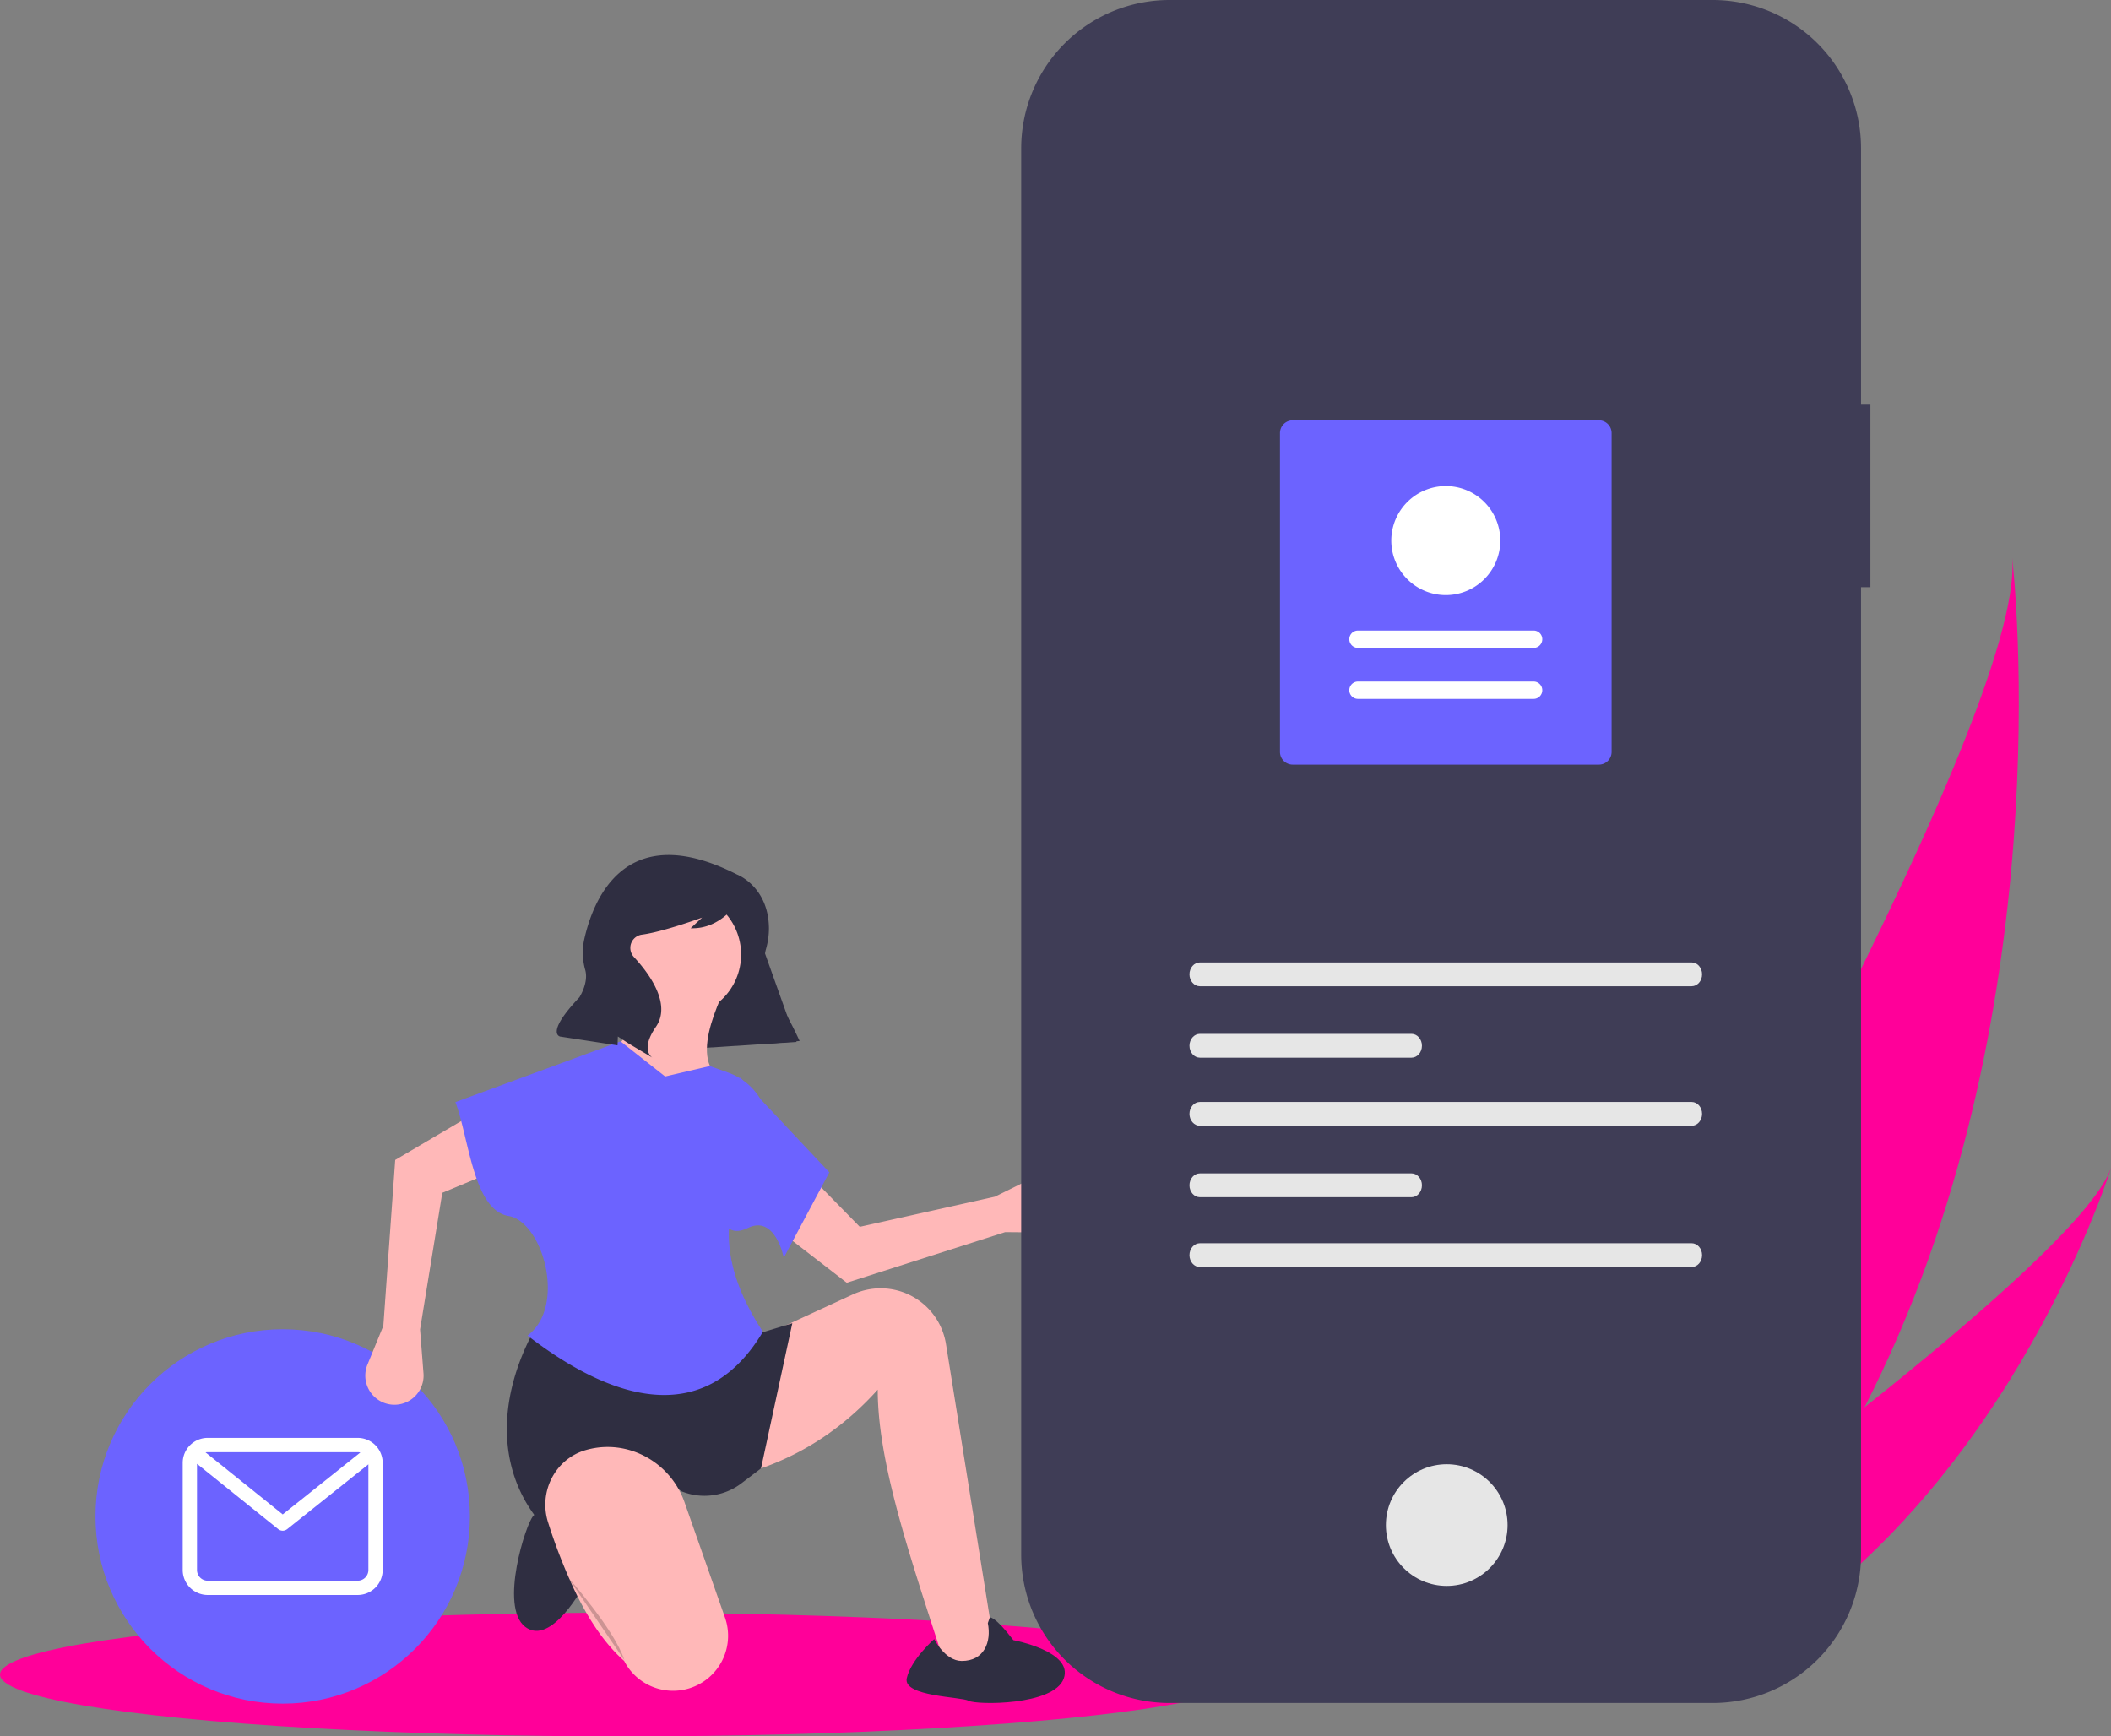 <?xml version="1.0" encoding="UTF-8" standalone="no"?>
<svg
   xmlns:dc="http://purl.org/dc/elements/1.1/"
   xmlns:cc="http://creativecommons.org/ns#"
   xmlns:rdf="http://www.w3.org/1999/02/22-rdf-syntax-ns#"
   xmlns:svg="http://www.w3.org/2000/svg"
   xmlns="http://www.w3.org/2000/svg"
   xmlns:sodipodi="http://sodipodi.sourceforge.net/DTD/sodipodi-0.dtd"
   xmlns:inkscape="http://www.inkscape.org/namespaces/inkscape"
   id="a7911dd8-4c59-47c4-8e89-f08275b909c0"
   data-name="Layer 1"
   width="902.097"
   height="742.063"
   viewBox="0 0 902.097 742.063"
   version="1.1"
   sodipodi:docname="contact.svg"
   inkscape:version="0.92.2 (5c3e80d, 2017-08-06)">
  <rect x="0" y="0" width="902.097" height="742.063" fill="#808080" stroke="none"/>
  <defs
     id="defs64" />
  <sodipodi:namedview
     pagecolor="#ffffff"
     bordercolor="#666666"
     borderopacity="1"
     objecttolerance="10"
     gridtolerance="10"
     guidetolerance="10"
     inkscape:pageopacity="0"
     inkscape:pageshadow="2"
     inkscape:window-width="1920"
     inkscape:window-height="1001"
     id="namedview62"
     showgrid="false"
     inkscape:zoom="0.31803238"
     inkscape:cx="67.439998"
     inkscape:cy="371.0314"
     inkscape:window-x="-9"
     inkscape:window-y="-9"
     inkscape:window-maximized="1"
     inkscape:current-layer="a7911dd8-4c59-47c4-8e89-f08275b909c0" />
  <path
     d="M945.695,680.396c-18.173,35.465-41.224,69.764-70.389,100.808-.648.701-1.302,1.384-1.962,2.079l-69.101-32.713c.423-.702.886-1.491,1.385-2.353,29.683-50.787,208.865-360.591,203.203-430.758C1009.49,323.246,1030.729,514.628,945.695,680.396Z"
     transform="translate(-148.951 -78.969)"
     fill="#e6e6e6"
     id="path2"
     style="fill:#ff0099;fill-opacity:1" />
  <path
     d="M888.637,787.515c-.967.55-1.959,1.088-2.957,1.608l-51.838-24.541c.725-.514,1.569-1.122,2.539-1.806,15.881-11.403,63.105-45.613,109.314-82.38,49.658-39.511,98.152-81.964,105.354-102.228C1049.586,582.814,1004.134,724.065,888.637,787.515Z"
     transform="translate(-148.951 -78.969)"
     fill="#e6e6e6"
     id="path4"
     style="fill:#ff0099;fill-opacity:1" />
  <ellipse
     cx="267"
     cy="715.627"
     rx="267"
     ry="26.436"
     fill="#e6e6e6"
     id="ellipse6"
     style="fill:#ff0099;fill-opacity:1" />
  <circle
     cx="120.802"
     cy="648.051"
     r="80"
     fill="#6c63ff"
     id="circle8" />
  <path
     d="M301.799,693.448H237.708a10.694,10.694,0,0,0-10.682,10.682v45.779A10.694,10.694,0,0,0,237.708,760.591h64.091a10.694,10.694,0,0,0,10.682-10.682v-45.779A10.694,10.694,0,0,0,301.799,693.448Zm0,6.104a4.557,4.557,0,0,1,1.134.148l-33.172,26.461-32.978-26.515a4.581,4.581,0,0,1,.925-.094Zm0,54.935H237.708a4.583,4.583,0,0,1-4.578-4.578v-45.368l34.711,27.909a3.052,3.052,0,0,0,3.815.007l34.72-27.697v45.149A4.583,4.583,0,0,1,301.799,754.487Z"
     transform="translate(-148.951 -78.969)"
     fill="#fff"
     id="path10" />
  <polygon
     points="340.407 445.28 275.039 449.483 257.506 387.422 314.96 373.958 340.407 445.28"
     fill="#2f2e41"
     id="polygon12" />
  <path
     d="M578.492,605.52l17.9.147a12.454,12.454,0,0,0,12.398-14.43v0a12.454,12.454,0,0,0-17.807-9.191L574.103,590.375l-57.737,12.876L491.631,577.962l-14.208,23.401,33.378,25.788Z"
     transform="translate(-148.951 -78.969)"
     fill="#ffb8b8"
     id="path14" />
  <path
     d="M575.137,790.458l-21.09,4.056c-14.405-45.409-30.013-88.411-30.012-121.67C503.649,695.533,478.369,708.513,448.6,712.59l3.245-50.29,24.334-12.978,37.243-17.189a28.281,28.281,0,0,1,10.365-2.564h0a28.281,28.281,0,0,1,29.412,23.773Z"
     transform="translate(-148.951 -78.969)"
     fill="#ffb8b8"
     id="path16" />
  <path
     d="M571.892,770.18s2.022-.857,10.098,9.711c0,0,25.79,4.802,21.525,16.432s-37.426,11.264-40.577,9.487-28.233-1.74-26.499-9.641,11.725-16.732,11.725-16.732,4.594,9.308,11.734,9.347c9.561.052,12.805-8.059,11.183-16.17C571.066,772.538,571.954,770.229,571.892,770.18Z"
     transform="translate(-148.951 -78.969)"
     fill="#2f2e41"
     id="path18" />
  <path
     d="M409.611,742.522s3.16,8.637-11.066,13.841c0,0-13.954,26.419-25.156,17.843s.423-44.511,3.421-47.336,11.451-30.112,19.456-25.551,14.225,18.414,14.225,18.414-25.775,8.277-13.582,27.435C396.91,747.169,402.226,747.528,409.611,742.522Z"
     transform="translate(-148.951 -78.969)"
     fill="#2f2e41"
     id="path20" />
  <circle
     cx="290.139"
     cy="407.908"
     r="26.561"
     fill="#ffb8b8"
     id="circle22" />
  <path
     d="M461.984,557.257H415.749l-9.734-28.39c16.875-5.151,12.933-19.778,9.734-34.068H461.984c-8.963,17.877-20.099,43.178,1.622,47.857Z"
     transform="translate(-148.951 -78.969)"
     fill="#ffb8b8"
     id="path24" />
  <path
     d="M474.151,706.506l-8.406,6.388a26.031,26.031,0,0,1-25.662,3.345h0c-24.075-18.046-43.711-12.638-59.213,14.6-18.594-20.985-20.65-51.379-4.056-82.736l92.064,2.028,18.656-5.678Z"
     transform="translate(-148.951 -78.969)"
     fill="#2f2e41"
     id="path26" />
  <path
     d="M443.49,800.485l0,0a23.507,23.507,0,0,1-27.82-11.721c-8.274-7.287-15.255-17.721-21.309-30.409A235.352,235.352,0,0,1,383.194,729.672c-4.19-12.94,2.816-27.077,15.855-30.948q.582-.173,1.177-.326c17.406-4.469,35.281,5.571,41.231,22.528l17.301,49.308A23.507,23.507,0,0,1,443.49,800.485Z"
     transform="translate(-148.951 -78.969)"
     fill="#ffb8b8"
     id="path28" />
  <path
     d="M391.415,752.741s20.278,22.712,24.334,35.69"
     transform="translate(-148.951 -78.969)"
     opacity="0.2"
     id="path30" />
  <path
     d="M312.768,645.555l-6.787,16.564a12.454,12.454,0,0,0,8.791,16.872h0a12.454,12.454,0,0,0,15.149-13.118l-1.462-18.767,9.496-58.388,32.669-13.57-16.448-21.885-36.343,21.409Z"
     transform="translate(-148.951 -78.969)"
     fill="#ffb8b8"
     id="path32" />
  <path
     d="M474.962,648.104c-23.306,39.147-60.787,32.277-100.581,1.622,16.782-12.548,6.489-48.668-8.111-51.101-15.098-2.516-16.913-33.392-22.712-48.668l70.569-25.956,19.062,15.006,19.062-4.461,7.815,2.773a26.42,26.42,0,0,1,17.582,24.537C461.633,584.991,449.778,609.671,474.962,648.104Z"
     transform="translate(-148.951 -78.969)"
     fill="#6c63ff"
     id="path34" />
  <path
     d="M483.884,616.47s-3.592-18.52-15.382-12.707-12.602-10.41-12.602-10.41l9.328-53.94,38.123,40.557Z"
     transform="translate(-148.951 -78.969)"
     fill="#6c63ff"
     id="path36" />
  <path
     d="M463.898,452.693s13.461,5.048,13.649,22.968a32.348,32.348,0,0,1-1.275,8.911c-.905,3.285-1.671,10.424,4.134,20a184.663,184.663,0,0,1,10.248,19.271h0l-15.219,1.333-2.291-25.23a125.125,125.125,0,0,0-8.624-35.619l-.096-.238s-7.083,12.063-20.339,11.572l4.909-4.559s-16.662,6.107-25.703,7.282a5.719,5.719,0,0,0-3.528,9.479q.079.088.161.176c5.47,5.891,16.341,19.567,9.328,29.736s-1.438,13.22-1.438,13.22L417.611,524.931l-4.629-3.016-.14,3.787-24.512-3.752s-6.593-1.192,8.205-16.762c0,0,3.982-6.112,2.541-11.563a27.211,27.211,0,0,1-.563-12.755C402.352,463.238,416.142,428.412,463.898,452.693Z"
     transform="translate(-148.951 -78.969)"
     fill="#2f2e41"
     id="path38" />
  <path
     id="b82a9922-ead1-40af-af3b-f133b244cde7"
     data-name="Path 33"
     d="M948.228,251.914h-4v-109.545a63.4,63.4,0,0,0-63.4-63.4h-232.087a63.4,63.4,0,0,0-63.4,63.4v600.974a63.4,63.4,0,0,0,63.4,63.4h232.086a63.4,63.4,0,0,0,63.4-63.4V329.89h4Z"
     transform="translate(-148.951 -78.969)"
     fill="#3f3d56" />
  <path
     id="b2a7827b-2d2c-407d-93be-35e4c67116bc"
     data-name="Path 34"
     d="m 1511.085,-801.034 h -30.295 a 22.495,22.495 0 0 1 -20.828,30.994 h -132.959 a 22.495,22.495 0 0 1 -20.827,-30.991 h -28.3 a 47.348,47.348 0 0 0 -47.348,47.348 v 600.089 a 47.348,47.348 0 0 0 47.348,47.348 h 233.2 a 47.348,47.348 0 0 0 47.348,-47.348 v -7e-5 0 -600.092 a 47.348,47.348 0 0 0 -47.348,-47.348 h 0.01 z"
     inkscape:connector-curvature="0"
     style="fill:#ffffff" />
  <circle
     id="e6b07811-3d0f-4972-ba4c-46b0c6566e33"
     data-name="Ellipse 7"
     cx="618.231"
     cy="651.746"
     r="26"
     fill="#e6e6e6" />
  <path
     d="M661.706,490.267c-2.458,0-4.458,2.283-4.458,5.088s2,5.088,4.458,5.088H871.848c2.458,0,4.458-2.283,4.458-5.088s-2-5.088-4.458-5.088Z"
     transform="translate(-148.951 -78.969)"
     fill="#e6e6e6"
     id="path43" />
  <path
     d="M661.706,610.267c-2.458,0-4.458,2.283-4.458,5.088s2,5.088,4.458,5.088H871.848c2.458,0,4.458-2.283,4.458-5.088s-2-5.088-4.458-5.088Z"
     transform="translate(-148.951 -78.969)"
     fill="#e6e6e6"
     id="path45" />
  <path
     d="M661.706,520.794c-2.458,0-4.458,2.283-4.458,5.088s2,5.088,4.458,5.088h90.425c2.458,0,4.458-2.283,4.458-5.088s-2-5.088-4.458-5.088Z"
     transform="translate(-148.951 -78.969)"
     fill="#e6e6e6"
     id="path47" />
  <path
     d="M661.706,549.893c-2.458,0-4.458,2.283-4.458,5.088s2,5.088,4.458,5.088H871.848c2.458,0,4.458-2.283,4.458-5.088s-2-5.088-4.458-5.088Z"
     transform="translate(-148.951 -78.969)"
     fill="#e6e6e6"
     id="path49" />
  <path
     d="M661.706,580.42c-2.458,0-4.458,2.283-4.458,5.088s2,5.088,4.458,5.088h90.425c2.458,0,4.458-2.283,4.458-5.088s-2-5.088-4.458-5.088Z"
     transform="translate(-148.951 -78.969)"
     fill="#e6e6e6"
     id="path51" />
  <path
     d="M701.377,258.596H832.19a5.457,5.457,0,0,1,5.451,5.451V400.283a5.457,5.457,0,0,1-5.451,5.451H701.377a5.457,5.457,0,0,1-5.451-5.451V264.046A5.457,5.457,0,0,1,701.377,258.596Z"
     transform="translate(-148.951 -78.969)"
     fill="#6c63ff"
     id="path53" />
  <path
     d="M804.317,377.639a3.7,3.7,0,1,0,0-7.401h-75.066a3.7,3.7,0,1,0,0,7.401Z"
     transform="translate(-148.951 -78.969)"
     fill="#fff"
     id="path55" />
  <path
     d="M804.317,355.837a3.7,3.7,0,0,0,0-7.401h-75.066a3.7,3.7,0,1,0,0,7.401Z"
     transform="translate(-148.951 -78.969)"
     fill="#fff"
     id="path57" />
  <path
     d="M766.783,286.69a23.293,23.293,0,1,1-23.293,23.293A23.319,23.319,0,0,1,766.783,286.69Z"
     transform="translate(-148.951 -78.969)"
     fill="#fff"
     id="path59" />
</svg>
